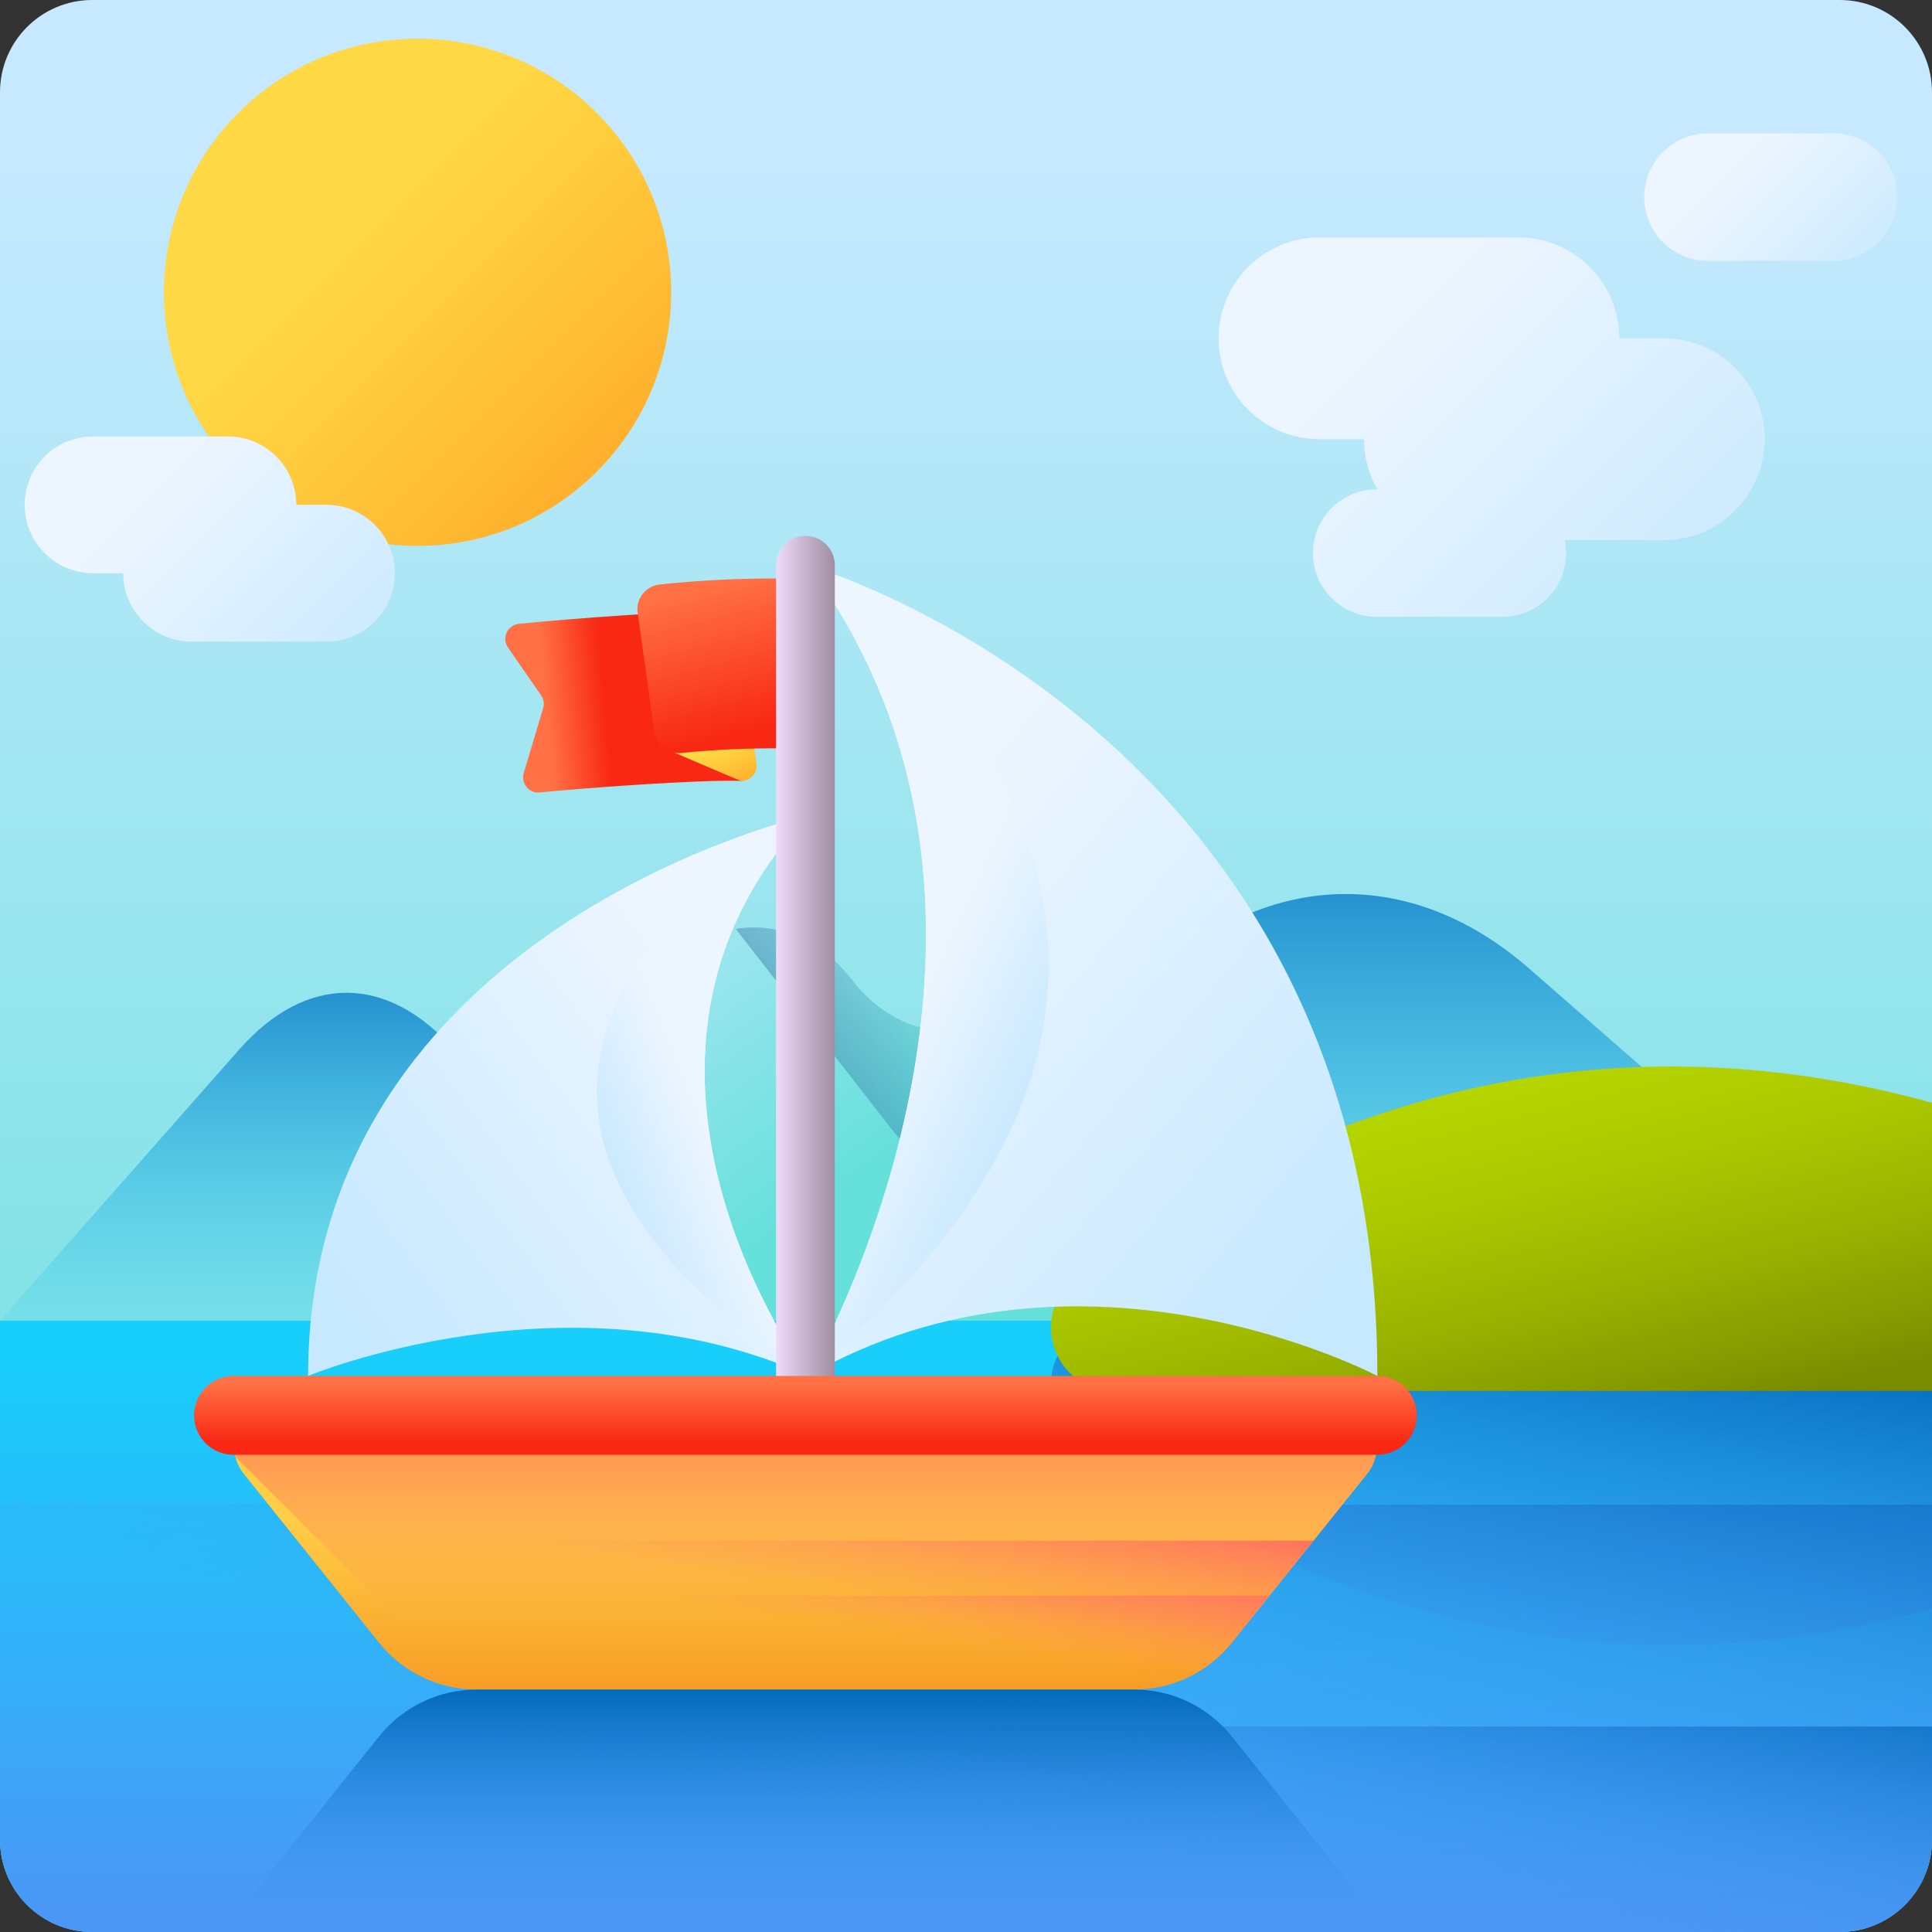 

<svg id="Capa_1" enable-background="new 0 0 510 510" height="512" viewBox="0 0 510 510" width="512" xmlns="http://www.w3.org/2000/svg" xmlns:xlink="http://www.w3.org/1999/xlink"><rect x="0" y="0" width="510" height="510" fill="#333333" stroke="none"/><linearGradient id="lg1"><stop offset="0" stop-color="#c7e9ff"/><stop offset=".356" stop-color="#a3e6f2"/><stop offset="1" stop-color="#65e0db"/></linearGradient><linearGradient id="SVGID_1_" gradientUnits="userSpaceOnUse" x1="255" x2="255" xlink:href="#lg1" y1="34.721" y2="483.763"/><linearGradient id="SVGID_2_" gradientUnits="userSpaceOnUse" x1="255" x2="255" y1="358.197" y2="505.651"><stop offset="0" stop-color="#18cefb"/><stop offset="1" stop-color="#4a97f6"/></linearGradient><linearGradient id="lg2"><stop offset="0" stop-color="#4a97f6" stop-opacity="0"/><stop offset="1" stop-color="#0469bb"/></linearGradient><linearGradient id="SVGID_3_" gradientUnits="userSpaceOnUse" x1="252.984" x2="274.848" xlink:href="#lg2" y1="453.568" y2="333.837"/><linearGradient id="SVGID_4_" gradientUnits="userSpaceOnUse" x1="253.105" x2="268.626" xlink:href="#lg2" y1="482.194" y2="397.202"/><linearGradient id="lg3"><stop offset="0" stop-color="#18cefb" stop-opacity="0"/><stop offset="1" stop-color="#0469bb"/></linearGradient><linearGradient id="SVGID_5_" gradientTransform="matrix(-1 0 0 1 1574.562 0)" gradientUnits="userSpaceOnUse" x1="1483.342" x2="1483.342" xlink:href="#lg3" y1="362.741" y2="236.655"/><linearGradient id="SVGID_6_" gradientTransform="matrix(-1 0 0 1 1574.562 0)" gradientUnits="userSpaceOnUse" x1="1219.735" x2="1219.735" xlink:href="#lg3" y1="366.992" y2="202.929"/><linearGradient id="SVGID_7_" gradientUnits="userSpaceOnUse" x1="137.988" x2="210.733" xlink:href="#lg1" y1="220.932" y2="322.544"/><linearGradient id="SVGID_8_" gradientUnits="userSpaceOnUse" x1="273.507" x2="201.081" y1="297.882" y2="345.059"><stop offset="0" stop-color="#2f73a0" stop-opacity="0"/><stop offset="1" stop-color="#2f73a0"/></linearGradient><linearGradient id="SVGID_9_" gradientUnits="userSpaceOnUse" x1="382.822" x2="402.676" xlink:href="#lg2" y1="458.825" y2="341.227"/><linearGradient id="SVGID_10_" gradientUnits="userSpaceOnUse" x1="378.148" x2="408.989" y1="258.659" y2="383.74"><stop offset="0" stop-color="#bada00"/><stop offset=".219" stop-color="#b6d600"/><stop offset=".45" stop-color="#acc900"/><stop offset=".687" stop-color="#9ab400"/><stop offset=".927" stop-color="#829700"/><stop offset="1" stop-color="#798c00"/></linearGradient><linearGradient id="lg4"><stop offset="0" stop-color="#edf5ff"/><stop offset="1" stop-color="#c7e9ff"/></linearGradient><linearGradient id="SVGID_11_" gradientUnits="userSpaceOnUse" x1="218.057" x2="339.557" xlink:href="#lg4" y1="250.264" y2="351.764"/><linearGradient id="SVGID_12_" gradientUnits="userSpaceOnUse" x1="240.484" x2="276.484" xlink:href="#lg4" y1="268.653" y2="285.153"/><linearGradient id="SVGID_13_" gradientTransform="matrix(-.879 0 0 1 400.749 0)" gradientUnits="userSpaceOnUse" x1="229.613" x2="330.753" xlink:href="#lg4" y1="284.55" y2="369.041"/><linearGradient id="SVGID_14_" gradientTransform="matrix(-.879 0 0 1 400.749 0)" gradientUnits="userSpaceOnUse" x1="241.82" x2="271.882" xlink:href="#lg4" y1="302.265" y2="316.044"/><linearGradient id="lg5"><stop offset="0" stop-color="#ff7044"/><stop offset="1" stop-color="#f82814"/></linearGradient><linearGradient id="SVGID_15_" gradientTransform="matrix(.982 .19 -.19 .982 42.866 -50.56)" gradientUnits="userSpaceOnUse" x1="144.997" x2="159.611" xlink:href="#lg5" y1="214.314" y2="210.084"/><linearGradient id="lg6"><stop offset="0" stop-color="#ffd945"/><stop offset=".304" stop-color="#ffcd3e"/><stop offset=".856" stop-color="#ffad2b"/><stop offset="1" stop-color="#ffa325"/></linearGradient><linearGradient id="SVGID_16_" gradientTransform="matrix(.982 .19 -.19 .982 42.866 -50.56)" gradientUnits="userSpaceOnUse" x1="189.209" x2="198.724" xlink:href="#lg6" y1="215.226" y2="227.961"/><linearGradient id="SVGID_17_" gradientUnits="userSpaceOnUse" x1="185.136" x2="194.865" xlink:href="#lg5" y1="155.714" y2="193.656"/><linearGradient id="SVGID_18_" gradientUnits="userSpaceOnUse" x1="204.789" x2="224.646" y1="263.047" y2="263.047"><stop offset="0" stop-color="#efdcfb"/><stop offset=".443" stop-color="#c1aec7"/><stop offset="1" stop-color="#8a7889"/></linearGradient><linearGradient id="SVGID_19_" gradientUnits="userSpaceOnUse" x1="212.614" x2="212.614" y1="400.145" y2="456.463"><stop offset="0" stop-color="#ffce47"/><stop offset="1" stop-color="#f6921e"/></linearGradient><linearGradient id="lg7"><stop offset="0" stop-color="#ff9356" stop-opacity="0"/><stop offset="1" stop-color="#ff755c"/></linearGradient><linearGradient id="SVGID_20_" gradientUnits="userSpaceOnUse" x1="212.616" x2="212.616" xlink:href="#lg7" y1="426.669" y2="363.327"/><linearGradient id="SVGID_21_" gradientUnits="userSpaceOnUse" x1="212.614" x2="212.614" xlink:href="#lg5" y1="365.378" y2="380.618"/><linearGradient id="SVGID_22_" gradientUnits="userSpaceOnUse" x1="211.642" x2="215.142" xlink:href="#lg7" y1="427.735" y2="404.235"/><linearGradient id="SVGID_23_" gradientUnits="userSpaceOnUse" x1="210.848" x2="215.356" xlink:href="#lg7" y1="418.566" y2="388.295"/><linearGradient id="SVGID_24_" gradientUnits="userSpaceOnUse" x1="212.614" x2="212.614" xlink:href="#lg2" y1="508.709" y2="445.677"/><linearGradient id="SVGID_25_" gradientUnits="userSpaceOnUse" x1="458.344" x2="494.548" xlink:href="#lg4" y1="42.931" y2="79.135"/><linearGradient id="SVGID_26_" gradientUnits="userSpaceOnUse" x1="365.102" x2="451.554" xlink:href="#lg4" y1="87.829" y2="174.281"/><linearGradient id="SVGID_27_" gradientUnits="userSpaceOnUse" x1="88.885" x2="173.771" xlink:href="#lg6" y1="55.819" y2="140.704"/><linearGradient id="SVGID_28_" gradientUnits="userSpaceOnUse" x1="40.643" x2="99.243" xlink:href="#lg4" y1="127.555" y2="186.155"/><g><path d="m485.638 510h-461.276c-13.455 0-24.362-10.907-24.362-24.362v-461.276c0-13.455 10.907-24.362 24.362-24.362h461.275c13.456 0 24.363 10.907 24.363 24.362v461.275c0 13.456-10.907 24.363-24.362 24.363z" fill="url(#SVGID_1_)"/><path d="m510 485.638v-137.012h-510v137.011c0 13.456 10.907 24.363 24.362 24.363h461.275c13.456 0 24.363-10.907 24.363-24.362z" fill="url(#SVGID_2_)"/><path d="m510 485.638v-88.445h-510v88.445c0 13.455 10.907 24.362 24.362 24.362h461.275c13.456 0 24.363-10.907 24.363-24.362z" fill="url(#SVGID_3_)"/><path d="m510 485.638v-29.867h-510v29.867c0 13.455 10.907 24.362 24.362 24.362h461.275c13.456 0 24.363-10.907 24.363-24.362z" fill="url(#SVGID_4_)"/><g><path d="m182.44 348.626-62.525-71.444c-17.571-20.078-39.102-20.153-56.708-.198l-63.207 71.642z" fill="url(#SVGID_5_)"/><path d="m510 348.626-106.36-92.963c-29.89-26.126-66.516-26.223-96.465-.257l-107.521 93.22z" fill="url(#SVGID_6_)"/><g><path d="m281.18 272.256h-30.594c-9.674 0-18.953-4.937-25.793-13.725-14.245-18.3-37.341-18.3-51.587 0l-70.133 90.095h252.666l-48.765-62.645c-6.842-8.788-16.12-13.725-25.794-13.725z" fill="url(#SVGID_7_)"/><path d="m306.973 285.981c-6.841-8.788-16.119-13.725-25.793-13.725h-30.595c-9.575 0-18.873-4.698-25.59-13.462-8.357-10.903-19.825-15.422-30.768-13.577l41.19 52.914c7.22 9.275 17.011 14.485 27.221 14.485 10.21 0 20.002 5.21 27.221 14.485l16.756 21.526h49.122z" fill="url(#SVGID_8_)"/></g></g><path d="m510 348.626h-215.91c-15.848 0-22.735 20.071-10.203 29.771 41.595 32.198 121.156 75.277 226.113 46.291z" fill="url(#SVGID_9_)"/><path d="m510 291.102c-104.957-28.986-184.518 14.093-226.113 46.291-12.532 9.701-5.644 29.771 10.203 29.771h215.91z" fill="url(#SVGID_10_)"/><g><path d="m213.333 149.209s150.255 43.332 150.255 213.999c0 0-78.255-41.334-150.255 0 0 0 70-119.332 0-213.999z" fill="url(#SVGID_11_)"/><path d="m213.333 149.209c70 94.667 0 214 0 214 142.834-119.501 0-214 0-214z" fill="url(#SVGID_12_)"/></g><g><path d="m213.333 215.209s-132 29.968-132 148c0 0 68.747-28.586 132 0 0-.001-61.495-82.53 0-148z" fill="url(#SVGID_13_)"/><path d="m213.333 215.209c-61.496 65.47 0 148 0 148-125.48-82.646 0-148 0-148z" fill="url(#SVGID_14_)"/></g><g><path d="m199.446 201.596-5.391-40.349c-12.092-.285-44.895 2.139-57.092 3.434-3.016.32-4.59 3.754-2.864 6.247l8.735 12.618c.69.997.89 2.254.543 3.416l-5.113 17.11c-.813 2.722 1.397 5.406 4.223 5.115 10.791-1.112 42.175-3.411 52.84-3.056 2.482.082 4.448-2.072 4.119-4.535z" fill="url(#SVGID_15_)"/><path d="m199.688 201.596-.535-4.001s-9.886-1.058-21.304 1.007c0 0 15.315 6.602 17.719 7.528 2.483.083 4.449-2.072 4.12-4.534z" fill="url(#SVGID_16_)"/><path d="m206.43 152.72v44.836c-8.806-.097-17.666.307-26.549 1.211-3.516.361-6.679-2.131-7.168-5.631-1.467-10.463-2.93-20.93-4.393-31.396-.516-3.683 2.127-7.063 5.829-7.455 10.793-1.142 21.566-1.662 32.281-1.565z" fill="url(#SVGID_17_)"/></g><g><path d="m212.614 384.638c-4.282 0-7.753-3.471-7.753-7.753v-227.676c0-4.282 3.471-7.753 7.753-7.753 4.282 0 7.753 3.471 7.753 7.753v227.676c0 4.282-3.471 7.753-7.753 7.753z" fill="url(#SVGID_18_)"/><path d="m299.424 446h-173.621c-10.007 0-19.473-4.546-25.729-12.356l-35.724-44.597c-5.94-7.415-.661-18.408 8.84-18.408h278.848c9.501 0 14.78 10.993 8.84 18.408l-35.724 44.597c-6.257 7.81-15.722 12.356-25.73 12.356z" fill="url(#SVGID_19_)"/><path d="m352.038 370.639h-278.848c-7.694 0-12.614 7.209-11.055 13.889l61.384 61.384c.758.053 1.519.088 2.284.088h173.622c10.007 0 19.473-4.546 25.729-12.356l35.724-44.597c5.94-7.415.66-18.408-8.84-18.408z" fill="url(#SVGID_20_)"/><path d="m363.588 384.033h-301.949c-5.75 0-10.412-4.662-10.412-10.412 0-5.75 4.662-10.412 10.412-10.412h301.949c5.75 0 10.412 4.662 10.412 10.412 0 5.75-4.662 10.412-10.412 10.412z" fill="url(#SVGID_21_)"/></g><path d="m90.113 421.209 9.961 12.435c6.256 7.81 15.722 12.356 25.729 12.356h173.622c10.007 0 19.473-4.546 25.729-12.356l9.961-12.435z" fill="url(#SVGID_22_)"/><path d="m78.498 406.709 21.576 26.935c6.256 7.81 15.722 12.356 25.729 12.356h173.622c10.007 0 19.473-4.546 25.729-12.356l21.576-26.935z" fill="url(#SVGID_23_)"/><path d="m325.154 458.356c-6.257-7.81-15.722-12.356-25.73-12.356h-173.621c-10.007 0-19.473 4.546-25.729 12.356l-35.724 44.597c-1.734 2.165-2.506 4.634-2.502 7.047h301.532c.004-2.412-.768-4.882-2.502-7.047z" fill="url(#SVGID_24_)"/><g><path d="m484.032 68.851h-33.178c-9.29 0-16.821-7.531-16.821-16.821 0-9.29 7.531-16.821 16.821-16.821h33.178c9.29 0 16.821 7.531 16.821 16.821 0 9.29-7.531 16.821-16.821 16.821z" fill="url(#SVGID_25_)"/><path d="m439.207 89.312h-11.748c0-14.706-11.922-26.627-26.627-26.627h-52.52c-14.706 0-26.627 11.922-26.627 26.627s11.922 26.627 26.627 26.627h11.748c0 4.821 1.288 9.339 3.528 13.239h-.177c-9.29 0-16.821 7.531-16.821 16.821 0 9.29 7.531 16.821 16.821 16.821h33.178c9.29 0 16.821-7.531 16.821-16.821 0-1.177-.123-2.324-.353-3.433h26.15c14.706 0 26.627-11.921 26.627-26.627.001-14.705-11.921-26.627-26.627-26.627z" fill="url(#SVGID_26_)"/></g><circle cx="110.218" cy="77.152" fill="url(#SVGID_27_)" r="66.943"/><path d="m86.176 133.258h-7.964c0-9.968-8.081-18.049-18.049-18.049h-35.6c-9.968 0-18.049 8.081-18.049 18.049s8.081 18.049 18.049 18.049h7.963c0 9.968 8.081 18.049 18.049 18.049h35.6c9.968 0 18.049-8.081 18.049-18.049.001-9.968-8.079-18.049-18.048-18.049z" fill="url(#SVGID_28_)"/></g></svg>